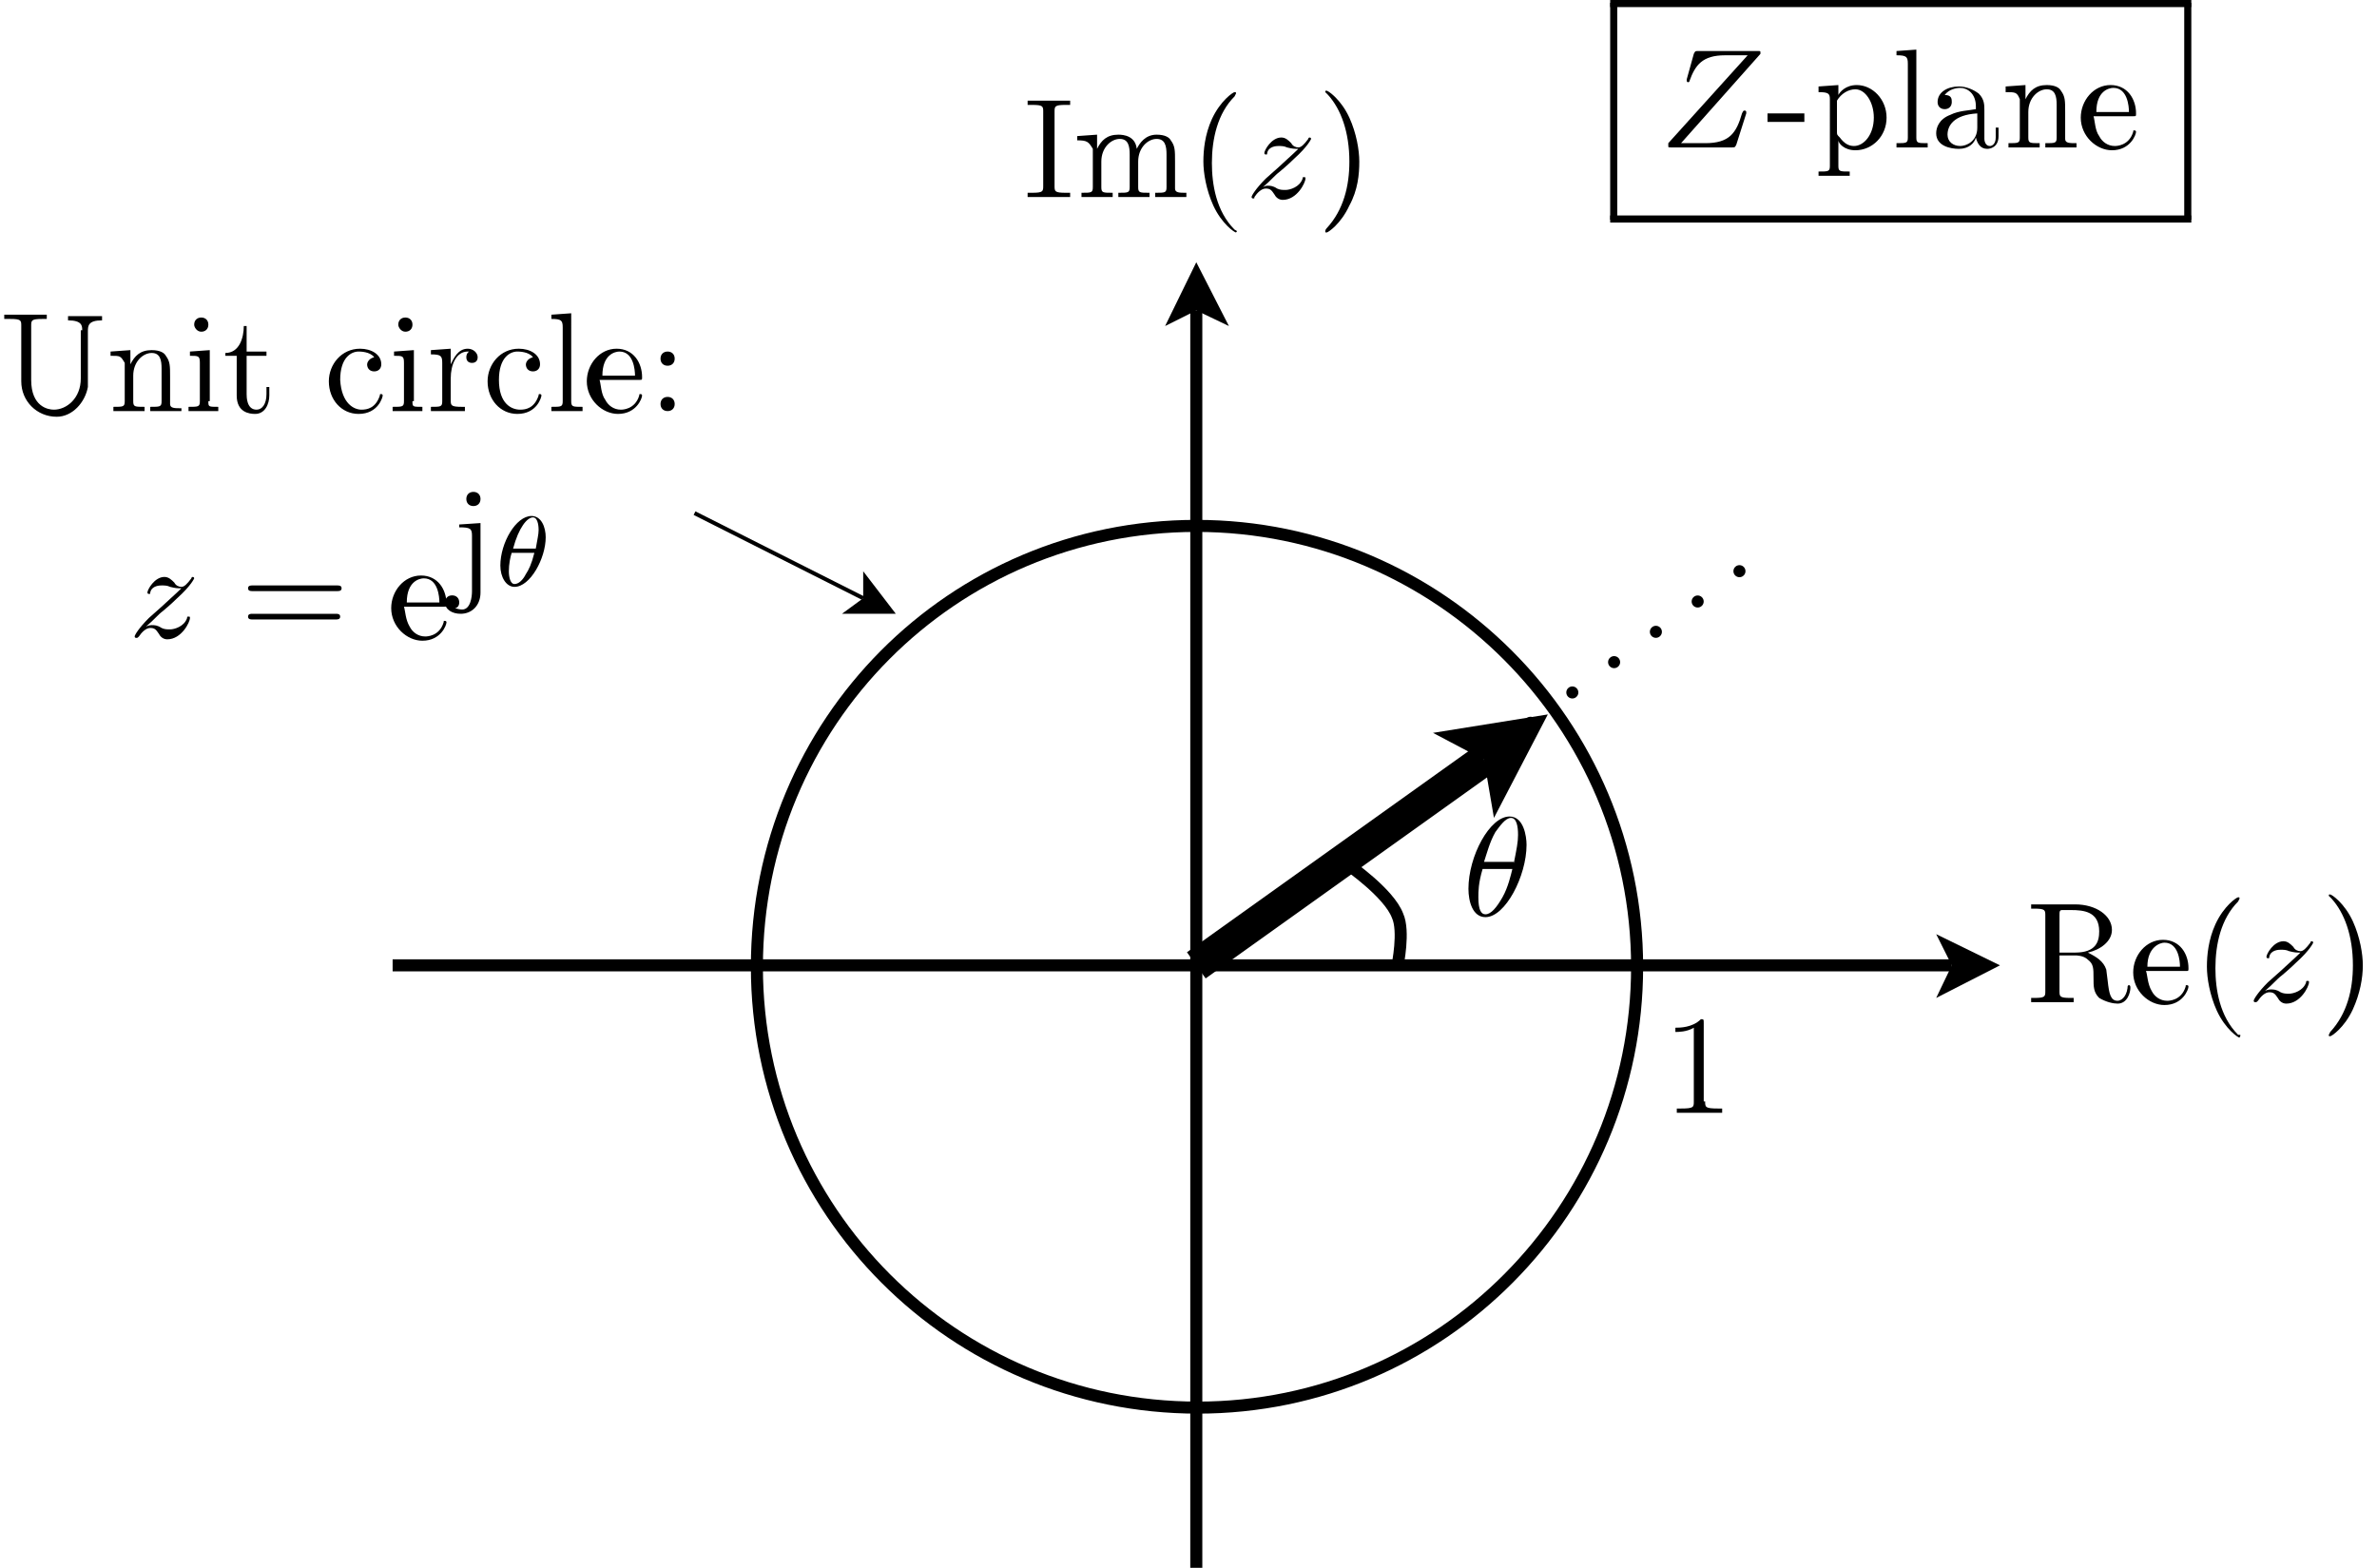 <?xml version="1.0" encoding="utf-8"?>
<!-- Generator: Adobe Illustrator 22.1.0, SVG Export Plug-In . SVG Version: 6.00 Build 0)  -->
<svg version="1.1" id="Layer_1" xmlns="http://www.w3.org/2000/svg" xmlns:xlink="http://www.w3.org/1999/xlink" x="0px" y="0px"
	 viewBox="0 0 167.7 110.6" style="enable-background:new 0 0 167.7 110.6;" xml:space="preserve">
<style type="text/css">
	.st0{fill:none;stroke:#000000;stroke-width:0.85;stroke-miterlimit:10;}
	.st1{fill:none;stroke:#000000;stroke-width:0.85;stroke-linecap:round;stroke-miterlimit:10;stroke-dasharray:0,3.642;}
	.st2{fill:none;stroke:#000000;stroke-width:0.283;stroke-miterlimit:10;}
	.st3{fill:none;stroke:#000000;stroke-width:2.268;stroke-miterlimit:10;}
</style>
<g>
	<path class="st0" d="M115.5,68.2c0-17.1-13.9-31.1-31.1-31.1S53.4,51,53.4,68.2s13.9,31.1,31.1,31.1S115.5,85.3,115.5,68.2
		L115.5,68.2z"/>
	<polyline points="136.6,70.4 141.1,68.1 136.6,65.9 137.7,68.1 	"/>
	<line class="st0" x1="27.7" y1="68.1" x2="137.7" y2="68.1"/>
	<polyline points="86.7,23 84.4,18.5 82.2,23 84.4,21.9 	"/>
	<line class="st0" x1="84.4" y1="110.6" x2="84.4" y2="21.9"/>
	<g>
		<path d="M148.6,68.4l0.1,0.8c0.1,0.9,0.2,1.4,0.7,1.4c0.2,0,0.6-0.2,0.7-0.9c0-0.1,0-0.2,0.1-0.2c0.1,0,0.1,0.1,0.1,0.2
			c0,0.3-0.2,1.1-0.9,1.1c-0.3,0-0.8-0.1-1.3-0.4c-0.4-0.4-0.4-0.8-0.4-1.4c0-0.7,0-1-0.4-1.3c-0.3-0.3-0.8-0.3-0.9-0.3h-1.1v2.5
			c0,0.4,0,0.5,0.8,0.5h0.2v0.3c-0.4,0-1.1,0-1.5,0s-1.1,0-1.5,0v-0.3h0.2c0.8,0,0.8-0.1,0.8-0.5v-5.3c0-0.4,0-0.5-0.8-0.5h-0.2
			v-0.3h3.1c1.5,0,2.6,0.8,2.6,1.8c0,0.8-0.8,1.4-1.7,1.6C147.9,67.5,148.4,67.8,148.6,68.4z M146.4,67.2c1.5,0,1.7-0.8,1.7-1.5
			c0-1.4-1.1-1.5-2-1.5c-0.2,0-0.5,0-0.6,0c-0.2,0-0.2,0.1-0.2,0.4v2.6H146.4z"/>
		<path d="M151.8,69.9c0.2,0.4,0.6,0.7,1.1,0.7c0.1,0,1,0,1.3-1c0-0.1,0-0.1,0.1-0.1c0,0,0.1,0,0.1,0.1c0,0.2-0.4,1.3-1.7,1.3
			c-1.1,0-2.2-1-2.2-2.3c0-1.2,0.9-2.3,2.1-2.3c1.2,0,1.8,1,1.8,2c0,0.2,0,0.2-0.2,0.2h-2.8C151.5,68.7,151.5,69.4,151.8,69.9z
			 M153.8,68.2c0-0.4-0.1-1.7-1.1-1.7c-0.3,0-1.2,0.3-1.2,1.7H153.8z"/>
	</g>
	<g>
		<path d="M158,73.2c-0.1,0-1-0.6-1.6-1.9c-0.5-1.1-0.7-2.3-0.7-3.1c0-0.8,0.1-1.9,0.6-3c0.6-1.3,1.5-1.9,1.6-1.9
			c0.1,0,0.1,0,0.1,0.1c0,0,0,0-0.1,0.2c-1.2,1.2-1.6,3-1.6,4.7c0,1.5,0.3,3.4,1.6,4.7C158.1,73,158.1,73,158,73.2
			C158.1,73.1,158,73.2,158,73.2z"/>
	</g>
	<g>
		<path d="M160.2,69.8c0.2,0,0.4,0,0.7,0.2c0.2,0.1,0.4,0.1,0.6,0.1c0.3,0,1-0.2,1.2-0.8c0-0.1,0-0.1,0.1-0.1c0.1,0,0.1,0,0.1,0.1
			c0,0.3-0.6,1.5-1.6,1.5c-0.3,0-0.5-0.2-0.6-0.4c-0.2-0.3-0.3-0.4-0.6-0.4c-0.3,0-0.6,0.3-0.8,0.6c-0.1,0.1-0.1,0.1-0.2,0.1
			c0,0-0.1,0-0.1-0.1c0-0.1,0.3-0.6,1-1.3l0.9-0.8c0.2-0.2,1-0.9,1.4-1.3c-0.3,0-0.4,0-0.8-0.1c-0.2-0.1-0.4-0.1-0.6-0.1
			c-0.1,0-0.7,0-0.8,0.5c0,0.1,0,0.1-0.1,0.1s-0.1-0.1-0.1-0.1c0-0.2,0.5-1.1,1.2-1.1c0.3,0,0.5,0.2,0.7,0.4
			c0.1,0.2,0.3,0.3,0.5,0.3s0.4-0.2,0.7-0.6c0-0.1,0.1-0.1,0.1-0.1c0,0,0.1,0,0.1,0.1c0,0-0.2,0.5-1.2,1.4c-0.4,0.4-1,0.9-1,0.9
			c-0.4,0.3-0.6,0.6-1.2,1.1C160,69.8,160.2,69.8,160.2,69.8z"/>
	</g>
	<g>
		<path d="M166,71.2c-0.6,1.3-1.5,1.9-1.6,1.9c-0.1,0-0.1,0-0.1-0.1c0,0,0,0,0.1-0.2c1.2-1.3,1.6-3,1.6-4.7c0-2.1-0.6-3.7-1.5-4.7
			c-0.2-0.2-0.2-0.2-0.2-0.2c0-0.1,0-0.1,0.1-0.1c0.1,0,1,0.6,1.6,1.9c0.5,1.1,0.7,2.3,0.7,3.1C166.7,69,166.5,70.1,166,71.2z"/>
	</g>
	<g>
		<path d="M74.4,13.1c0,0.4,0,0.5,0.8,0.5h0.3v0.3c-0.3,0-1.1,0-1.5,0c-0.4,0-1.2,0-1.5,0v-0.3h0.3c0.8,0,0.8-0.1,0.8-0.5V7.9
			c0-0.4,0-0.5-0.8-0.5h-0.3V7.1c0.3,0,1.1,0,1.5,0c0.4,0,1.2,0,1.5,0v0.3h-0.3c-0.8,0-0.8,0.1-0.8,0.5V13.1z"/>
		<path d="M76,9.9V9.6l1.4-0.1v1c0.3-0.6,0.7-1,1.5-1c0.4,0,1.2,0.1,1.3,1c0.2-0.4,0.6-1,1.4-1c0.6,0,0.9,0.2,1,0.4
			c0.3,0.4,0.3,0.7,0.3,1.5v1.9c0,0.3,0.3,0.3,0.8,0.3v0.3c-0.3,0-0.9,0-1.1,0c-0.3,0-0.8,0-1.1,0v-0.3c0.7,0,0.8,0,0.8-0.4v-2.3
			c0-0.6-0.1-1.1-0.7-1.1c-0.6,0-1.3,0.6-1.3,1.6v1.8c0,0.4,0.1,0.4,0.8,0.4v0.3c-0.3,0-0.9,0-1.1,0c-0.3,0-0.8,0-1.1,0v-0.3
			c0.7,0,0.8,0,0.8-0.4v-2.3c0-0.6-0.1-1.1-0.7-1.1c-0.6,0-1.3,0.6-1.3,1.6v1.8c0,0.4,0.1,0.4,0.8,0.4v0.3c-0.3,0-0.9,0-1.1,0
			c-0.3,0-0.8,0-1.1,0v-0.3c0.7,0,0.8,0,0.8-0.4v-2.7C76.8,10,76.7,9.9,76,9.9z"/>
	</g>
	<g>
		<path d="M87.2,16.4c-0.1,0-1-0.6-1.6-1.9c-0.5-1.1-0.7-2.3-0.7-3.1c0-0.8,0.1-1.9,0.6-3c0.6-1.3,1.5-1.9,1.6-1.9
			c0.1,0,0.1,0,0.1,0.1c0,0,0,0-0.1,0.2c-1.2,1.2-1.6,3-1.6,4.7c0,1.5,0.3,3.4,1.6,4.7C87.3,16.3,87.3,16.3,87.2,16.4
			C87.3,16.4,87.3,16.4,87.2,16.4z"/>
	</g>
	<g>
		<path d="M89.4,13.1c0.2,0,0.4,0,0.7,0.2c0.2,0.1,0.4,0.1,0.6,0.1c0.3,0,1-0.2,1.2-0.8c0-0.1,0-0.1,0.1-0.1c0.1,0,0.1,0,0.1,0.1
			c0,0.3-0.6,1.5-1.6,1.5c-0.3,0-0.5-0.2-0.6-0.4c-0.2-0.3-0.3-0.4-0.6-0.4c-0.3,0-0.6,0.3-0.8,0.6C88.5,14,88.5,14,88.4,14
			c0,0-0.1,0-0.1-0.1c0-0.1,0.3-0.6,1-1.3l0.9-0.8c0.2-0.2,1-0.9,1.4-1.3c-0.3,0-0.4,0-0.8-0.1c-0.2-0.1-0.4-0.1-0.6-0.1
			c-0.1,0-0.7,0-0.8,0.5c0,0.1,0,0.1-0.1,0.1s-0.1-0.1-0.1-0.1c0-0.2,0.5-1.1,1.2-1.1c0.3,0,0.5,0.2,0.7,0.4
			c0.1,0.2,0.3,0.3,0.5,0.3s0.4-0.2,0.7-0.6c0-0.1,0.1-0.1,0.1-0.1c0,0,0.1,0,0.1,0.1c0,0-0.2,0.5-1.2,1.4c-0.4,0.4-1,0.9-1,0.9
			c-0.4,0.3-0.6,0.6-1.2,1.1C89.3,13.1,89.4,13.1,89.4,13.1z"/>
	</g>
	<g>
		<path d="M95.2,14.5c-0.6,1.3-1.5,1.9-1.6,1.9c-0.1,0-0.1,0-0.1-0.1c0,0,0-0.1,0.1-0.2c1.2-1.3,1.6-3,1.6-4.7
			c0-2.1-0.6-3.7-1.5-4.7c-0.2-0.2-0.2-0.2-0.2-0.2c0-0.1,0-0.1,0.1-0.1c0.1,0,1,0.6,1.6,1.9c0.5,1.1,0.7,2.3,0.7,3.1
			C95.9,12.3,95.8,13.4,95.2,14.5z"/>
	</g>
	<g>
		<path d="M118.6,10.1h1.7c1.7,0,2.2-0.7,2.6-2.1c0.1-0.2,0.1-0.2,0.2-0.2s0.1,0.1,0.1,0.1c0,0,0,0.1,0,0.1l-0.7,2.2
			c-0.1,0.2-0.1,0.2-0.3,0.2h-4.3c-0.2,0-0.2,0-0.2-0.1c0,0,0-0.2,0-0.2l5.6-6.2h-1.6c-1.6,0-2.1,0.7-2.5,1.8c0,0,0,0.1-0.1,0.1
			c-0.1,0-0.1-0.1-0.1-0.1c0,0,0-0.1,0-0.1l0.5-1.8c0.1-0.2,0.1-0.2,0.3-0.2h4.2c0.2,0,0.2,0,0.2,0.1c0,0.1,0,0.1,0,0.1L118.6,10.1z
			"/>
	</g>
	<g>
		<path d="M124.7,8.6V8h2.6v0.6H124.7z"/>
		<path d="M131,6c1.1,0,2.1,1,2.1,2.3c0,1.3-1,2.3-2.2,2.3c-0.8,0-1.2-0.5-1.2-0.7v0.1v1.7c0,0.4,0.1,0.4,0.8,0.4v0.3
			c-0.3,0-0.9,0-1.1,0c-0.3,0-0.8,0-1.1,0v-0.3c0.7,0,0.8,0,0.8-0.4V7c0-0.4-0.1-0.5-0.8-0.5V6.1l1.4-0.1v0.7
			C129.8,6.5,130.2,6,131,6z M129.8,9.7c0.3,0.4,0.6,0.6,1,0.6c0.7,0,1.4-0.8,1.4-2c0-1.1-0.6-2-1.3-2c-0.5,0-1,0.3-1.3,0.8v2.2
			C129.6,9.5,129.6,9.5,129.8,9.7z"/>
		<path d="M135.2,9.7c0,0.4,0.1,0.4,0.8,0.4v0.3c-0.4,0-0.9,0-1.1,0s-0.8,0-1.1,0v-0.3c0.7,0,0.8,0,0.8-0.4V4.5
			c0-0.5-0.1-0.6-0.8-0.6V3.6l1.4-0.1V9.7z"/>
		<path d="M138.2,10.5c-0.6,0-1.6-0.2-1.6-1.1c0-0.4,0.2-1,1-1.3c0.6-0.3,1.3-0.3,1.8-0.4V7.5c0-0.9-0.6-1.3-1.1-1.3
			c-0.3,0-0.8,0.1-1.1,0.5c0.5,0,0.5,0.3,0.5,0.5c0,0.3-0.2,0.5-0.5,0.5c-0.3,0-0.5-0.2-0.5-0.5c0-0.7,0.7-1.1,1.5-1.1
			c0.5,0,1,0.2,1.4,0.5c0.4,0.4,0.4,0.8,0.4,1.2v2c0,0,0,0.5,0.4,0.5c0.1,0,0.4-0.1,0.4-0.6V9h0.2v0.6c0,0.8-0.6,0.9-0.8,0.9
			c-0.5,0-0.7-0.4-0.8-0.8C139.3,10.1,138.9,10.5,138.2,10.5z M137.4,9.5c0,0.5,0.4,0.8,0.9,0.8c0.4,0,1.2-0.3,1.2-1.3V8
			C137.8,8.1,137.4,8.9,137.4,9.5z"/>
		<path d="M141.5,6.5V6.1l1.4-0.1v1c0.3-0.6,0.7-1,1.5-1c0.6,0,0.9,0.2,1,0.4c0.3,0.4,0.3,0.7,0.3,1.5v1.9c0,0.3,0.3,0.3,0.8,0.3
			v0.3c-0.3,0-0.9,0-1.1,0c-0.3,0-0.8,0-1.1,0v-0.3c0.7,0,0.8,0,0.8-0.4V7.4c0-0.6-0.1-1.1-0.7-1.1c-0.6,0-1.3,0.6-1.3,1.6v1.8
			c0,0.4,0.1,0.4,0.8,0.4v0.3c-0.3,0-0.9,0-1.1,0c-0.3,0-0.8,0-1.1,0v-0.3c0.7,0,0.8,0,0.8-0.4V7C142.3,6.5,142.2,6.5,141.5,6.5z"/>
		<path d="M148.1,9.6c0.2,0.4,0.6,0.7,1.1,0.7c0.1,0,1,0,1.3-1c0-0.1,0-0.1,0.1-0.1c0,0,0.1,0,0.1,0.1c0,0.2-0.4,1.3-1.7,1.3
			c-1.1,0-2.2-1-2.2-2.3c0-1.2,0.9-2.3,2.1-2.3c1.2,0,1.8,1,1.8,2c0,0.2,0,0.2-0.2,0.2h-2.8C147.8,8.5,147.8,9.2,148.1,9.6z
			 M150.2,7.9c0-0.4-0.1-1.7-1.1-1.7c-0.3,0-1.2,0.2-1.2,1.7H150.2z"/>
	</g>
	<polyline points="113.6,0.5 154.6,0.5 154.6,0 113.6,0 	"/>
	<polyline points="113.6,15.5 114.1,15.5 114.1,0.2 113.6,0.2 	"/>
	<polyline points="154.1,15.5 154.6,15.5 154.6,0.2 154.1,0.2 	"/>
	<polyline points="113.6,15.7 154.6,15.7 154.6,15.2 113.6,15.2 	"/>
	<line class="st1" x1="84.4" y1="68.1" x2="123.4" y2="39.8"/>
	<path class="st0" d="M98.6,68.1c0,0,0.5-2.4,0-3.5C98,63,95.1,61,95.1,61l0,0"/>
	<g>
		<path d="M104.8,64.7c-0.9,0-1.2-1.1-1.2-2c0-2.3,1.5-5.1,2.9-5.1c1,0,1.2,1.4,1.2,2C107.7,61.8,106.2,64.7,104.8,64.7z
			 M104.6,61.3c-0.3,1-0.3,1.6-0.3,2c0,0.9,0.2,1.2,0.5,1.2c0.4,0,0.8-0.5,1.2-1.2c0.4-0.7,0.6-1.6,0.7-2H104.6z M106.8,60.9
			c0.2-1,0.3-1.5,0.3-2c0-0.6-0.1-1.2-0.5-1.2c-0.4,0-0.8,0.6-1.1,1c-0.4,0.7-0.6,1.5-0.8,2.1H106.8z"/>
	</g>
	<polyline points="59.4,43.3 63.2,43.3 60.9,40.3 60.9,42.2 	"/>
	<line class="st2" x1="49" y1="36.2" x2="60.9" y2="42.2"/>
	<g>
		<path d="M120.3,77.7c0,0.4,0,0.5,0.9,0.5h0.3v0.3c-0.3,0-1.2,0-1.6,0s-1.3,0-1.6,0v-0.3h0.3c0.9,0,0.9-0.1,0.9-0.5v-5.2
			c-0.5,0.3-1.1,0.3-1.3,0.3v-0.3c0.3,0,1.2,0,1.8-0.6c0.2,0,0.2,0,0.2,0.3V77.7z"/>
	</g>
	<polyline points="105.4,57.7 109.2,50.4 101.1,51.7 104.7,53.6 	"/>
	<line class="st3" x1="84.4" y1="68.1" x2="104.7" y2="53.6"/>
	<g>
		<path d="M5.8,23.3c0-0.3,0-0.7-1-0.7v-0.3c0.4,0,0.8,0,1.2,0c0.3,0,0.8,0,1.2,0v0.3c-1,0-1,0.4-1,0.8v3.2c0,0.4,0,0.5,0,0.7
			c-0.2,1.1-1.1,2.1-2.2,2.1c-1.4,0-2.5-1.1-2.5-2.5V23c0-0.4,0-0.5-0.8-0.5H0.3v-0.3c0.3,0,1.1,0,1.5,0c0.4,0,1.1,0,1.5,0v0.3H3
			c-0.8,0-0.8,0.1-0.8,0.5v3.8c0,1.9,1.2,2.1,1.6,2.1c0.9,0,1.9-0.8,1.9-2.2V23.3z"/>
		<path d="M7.8,25.1v-0.3l1.4-0.1v1c0.3-0.6,0.7-1,1.5-1c0.6,0,0.9,0.2,1,0.4c0.3,0.4,0.3,0.7,0.3,1.5v1.9c0,0.3,0.3,0.3,0.8,0.3V29
			c-0.3,0-0.9,0-1.1,0c-0.3,0-0.8,0-1.1,0v-0.3c0.7,0,0.8,0,0.8-0.4V26c0-0.6-0.1-1.1-0.7-1.1c-0.6,0-1.3,0.6-1.3,1.6v1.8
			c0,0.4,0.1,0.4,0.8,0.4V29c-0.3,0-0.9,0-1.1,0c-0.3,0-0.8,0-1.1,0v-0.3c0.7,0,0.8,0,0.8-0.4v-2.7C8.5,25.1,8.5,25.1,7.8,25.1z"/>
		<path d="M14.7,28.3c0,0.4,0,0.4,0.7,0.4V29c-0.3,0-0.7,0-1,0c-0.2,0-0.8,0-1.1,0v-0.3c0.7,0,0.8,0,0.8-0.4v-2.7
			c0-0.5-0.1-0.5-0.7-0.5v-0.3l1.4-0.1V28.3z M14.2,23.4c-0.3,0-0.5-0.3-0.5-0.5c0-0.3,0.2-0.5,0.5-0.5c0.3,0,0.5,0.2,0.5,0.5
			S14.5,23.4,14.2,23.4z"/>
		<path d="M17.4,27.8c0,0.2,0,1.1,0.7,1.1c0.4,0,0.7-0.4,0.7-1.1v-0.5H19v0.6c0,0.6-0.3,1.3-1,1.3c-0.4,0-1.3-0.1-1.3-1.3v-2.8h-0.8
			v-0.2c1,0,1.3-1.1,1.3-1.9h0.2v1.8h1.4v0.3h-1.4V27.8z"/>
	</g>
	<g>
		<path d="M25.5,28.9c0.4,0,1-0.1,1.3-1c0-0.1,0-0.1,0.1-0.1c0,0,0.1,0,0.1,0.1s-0.3,1.3-1.7,1.3c-1.2,0-2.1-1-2.1-2.3
			c0-1.2,0.9-2.3,2.2-2.3c0.8,0,1.5,0.4,1.5,1.1c0,0.3-0.2,0.5-0.5,0.5c-0.3,0-0.5-0.2-0.5-0.5c0-0.1,0.1-0.4,0.5-0.5
			c-0.3-0.4-1-0.4-1.1-0.4c-0.5,0-1.3,0.4-1.3,2C24.1,28.5,25,28.9,25.5,28.9z"/>
		<path d="M29.1,28.3c0,0.4,0,0.4,0.7,0.4V29c-0.3,0-0.7,0-1,0c-0.2,0-0.8,0-1.1,0v-0.3c0.7,0,0.8,0,0.8-0.4v-2.7
			c0-0.5-0.1-0.5-0.7-0.5v-0.3l1.4-0.1V28.3z M28.6,23.4c-0.3,0-0.5-0.3-0.5-0.5c0-0.3,0.2-0.5,0.5-0.5c0.3,0,0.5,0.2,0.5,0.5
			S28.9,23.4,28.6,23.4z"/>
		<path d="M33,24.6c0.4,0,0.7,0.3,0.7,0.6s-0.2,0.4-0.4,0.4c-0.2,0-0.4-0.1-0.4-0.4c0-0.3,0.2-0.4,0.2-0.4c0,0,0,0-0.1,0
			c-0.8,0-1.2,0.9-1.2,1.9v1.5c0,0.4,0,0.5,0.8,0.5h0.2V29c-0.4,0-0.9,0-1.3,0c-0.3,0-0.7,0-1.1,0v-0.3c0.7,0,0.8,0,0.8-0.4v-2.7
			c0-0.5-0.1-0.6-0.8-0.6v-0.3l1.4-0.1v1.1C32,25.3,32.3,24.6,33,24.6z"/>
		<path d="M36.7,28.9c0.4,0,1-0.1,1.3-1c0-0.1,0-0.1,0.1-0.1c0,0,0.1,0,0.1,0.1s-0.3,1.3-1.7,1.3c-1.2,0-2.1-1-2.1-2.3
			c0-1.2,0.9-2.3,2.2-2.3c0.8,0,1.5,0.4,1.5,1.1c0,0.3-0.2,0.5-0.5,0.5c-0.3,0-0.5-0.2-0.5-0.5c0-0.1,0.1-0.4,0.5-0.5
			c-0.3-0.4-1-0.4-1.1-0.4c-0.5,0-1.3,0.4-1.3,2C35.2,28.5,36.1,28.9,36.7,28.9z"/>
		<path d="M40.3,28.3c0,0.4,0.1,0.4,0.8,0.4V29c-0.4,0-0.9,0-1.1,0c-0.2,0-0.8,0-1.1,0v-0.3c0.7,0,0.8,0,0.8-0.4v-5.2
			c0-0.5-0.1-0.6-0.8-0.6v-0.3l1.4-0.1V28.3z"/>
		<path d="M42.7,28.2c0.2,0.4,0.6,0.7,1.1,0.7c0.1,0,1,0,1.3-1c0-0.1,0-0.1,0.1-0.1c0,0,0.1,0,0.1,0.1c0,0.2-0.4,1.3-1.7,1.3
			c-1.1,0-2.2-1-2.2-2.3c0-1.2,0.9-2.3,2.1-2.3c1.2,0,1.8,1,1.8,2c0,0.2,0,0.2-0.2,0.2h-2.8C42.4,27.1,42.4,27.8,42.7,28.2z
			 M44.8,26.5c0-0.4-0.1-1.7-1.1-1.7c-0.3,0-1.2,0.2-1.2,1.7H44.8z"/>
	</g>
	<g>
		<path d="M47.1,25.8c-0.3,0-0.5-0.2-0.5-0.5c0-0.3,0.2-0.5,0.5-0.5c0.3,0,0.5,0.2,0.5,0.5C47.6,25.6,47.4,25.8,47.1,25.8z M47.1,29
			c-0.3,0-0.5-0.2-0.5-0.5c0-0.3,0.2-0.5,0.5-0.5c0.3,0,0.5,0.2,0.5,0.5C47.6,28.8,47.4,29,47.1,29z"/>
	</g>
	<g>
		<path d="M10.7,44.1c0.2,0,0.4,0,0.7,0.2c0.2,0.1,0.4,0.1,0.6,0.1c0.3,0,1-0.2,1.2-0.8c0-0.1,0-0.1,0.1-0.1c0.1,0,0.1,0,0.1,0.1
			c0,0.3-0.6,1.5-1.6,1.5c-0.3,0-0.5-0.2-0.6-0.4c-0.2-0.3-0.3-0.4-0.6-0.4c-0.3,0-0.6,0.3-0.8,0.6c-0.1,0.1-0.1,0.1-0.2,0.1
			c0,0-0.1,0-0.1-0.1c0-0.1,0.3-0.6,1-1.3l0.9-0.8c0.2-0.2,1-0.9,1.4-1.3c-0.3,0-0.4,0-0.8-0.1c-0.2-0.1-0.4-0.1-0.6-0.1
			c-0.1,0-0.7,0-0.8,0.5c0,0.1,0,0.1-0.1,0.1c-0.1,0-0.1-0.1-0.1-0.1c0-0.2,0.5-1.1,1.2-1.1c0.3,0,0.5,0.2,0.7,0.4
			c0.1,0.2,0.3,0.3,0.5,0.3c0.2,0,0.4-0.2,0.7-0.6c0-0.1,0.1-0.1,0.1-0.1c0,0,0.1,0,0.1,0.1c0,0-0.2,0.5-1.2,1.4
			c-0.4,0.4-1,0.9-1,0.9c-0.4,0.3-0.6,0.6-1.2,1.1C10.5,44.1,10.7,44.1,10.7,44.1z"/>
	</g>
	<g>
		<path d="M17.8,41.7c-0.1,0-0.3,0-0.3-0.2s0.2-0.2,0.3-0.2h6c0.1,0,0.3,0,0.3,0.2s-0.2,0.2-0.3,0.2H17.8z M17.8,43.7
			c-0.1,0-0.3,0-0.3-0.2s0.2-0.2,0.3-0.2h5.9c0.1,0,0.3,0,0.3,0.2s-0.2,0.2-0.3,0.2H17.8z"/>
		<path d="M28.9,44.2c0.2,0.4,0.6,0.7,1.1,0.7c0.1,0,1,0,1.3-1c0-0.1,0-0.1,0.1-0.1c0,0,0.1,0,0.1,0.1c0,0.2-0.4,1.3-1.7,1.3
			c-1.1,0-2.2-1-2.2-2.3c0-1.2,0.9-2.3,2.1-2.3c1.2,0,1.8,1,1.8,2c0,0.2,0,0.2-0.2,0.2h-2.8C28.6,43.1,28.6,43.7,28.9,44.2z
			 M31,42.5c0-0.4-0.1-1.7-1.1-1.7c-0.3,0-1.2,0.2-1.2,1.7H31z"/>
	</g>
	<g>
		<path d="M33.9,41.8c0,0.9-0.6,1.5-1.4,1.5c-0.6,0-1.1-0.3-1.1-0.8c0-0.3,0.2-0.5,0.5-0.5c0.3,0,0.5,0.2,0.5,0.5
			c0,0.3-0.2,0.4-0.3,0.4c0.3,0.1,0.5,0.1,0.5,0.1c0.6,0,0.7-0.9,0.7-1.3v-3.9c0-0.5-0.1-0.6-0.9-0.6V37l1.5-0.1V41.8z M33.4,35.7
			c-0.3,0-0.5-0.2-0.5-0.5s0.2-0.5,0.5-0.5s0.5,0.2,0.5,0.5S33.7,35.7,33.4,35.7z"/>
	</g>
	<g>
		<path d="M36.3,41.4c-0.6,0-1-0.7-1-1.5c0-1.6,1.1-3.5,2.2-3.5c0.7,0,1,0.8,1,1.5C38.5,39.4,37.4,41.4,36.3,41.4z M36.1,39
			c-0.1,0.3-0.2,0.8-0.2,1.3c0,0.4,0.1,0.9,0.4,0.9c0.3,0,0.6-0.3,0.8-0.7c0.2-0.3,0.4-0.7,0.6-1.5H36.1z M37.8,38.7
			c0.1-0.6,0.2-1,0.2-1.3c0-0.1,0-0.9-0.4-0.9c-0.4,0-1,0.7-1.4,2.2H37.8z"/>
	</g>
</g>
</svg>
